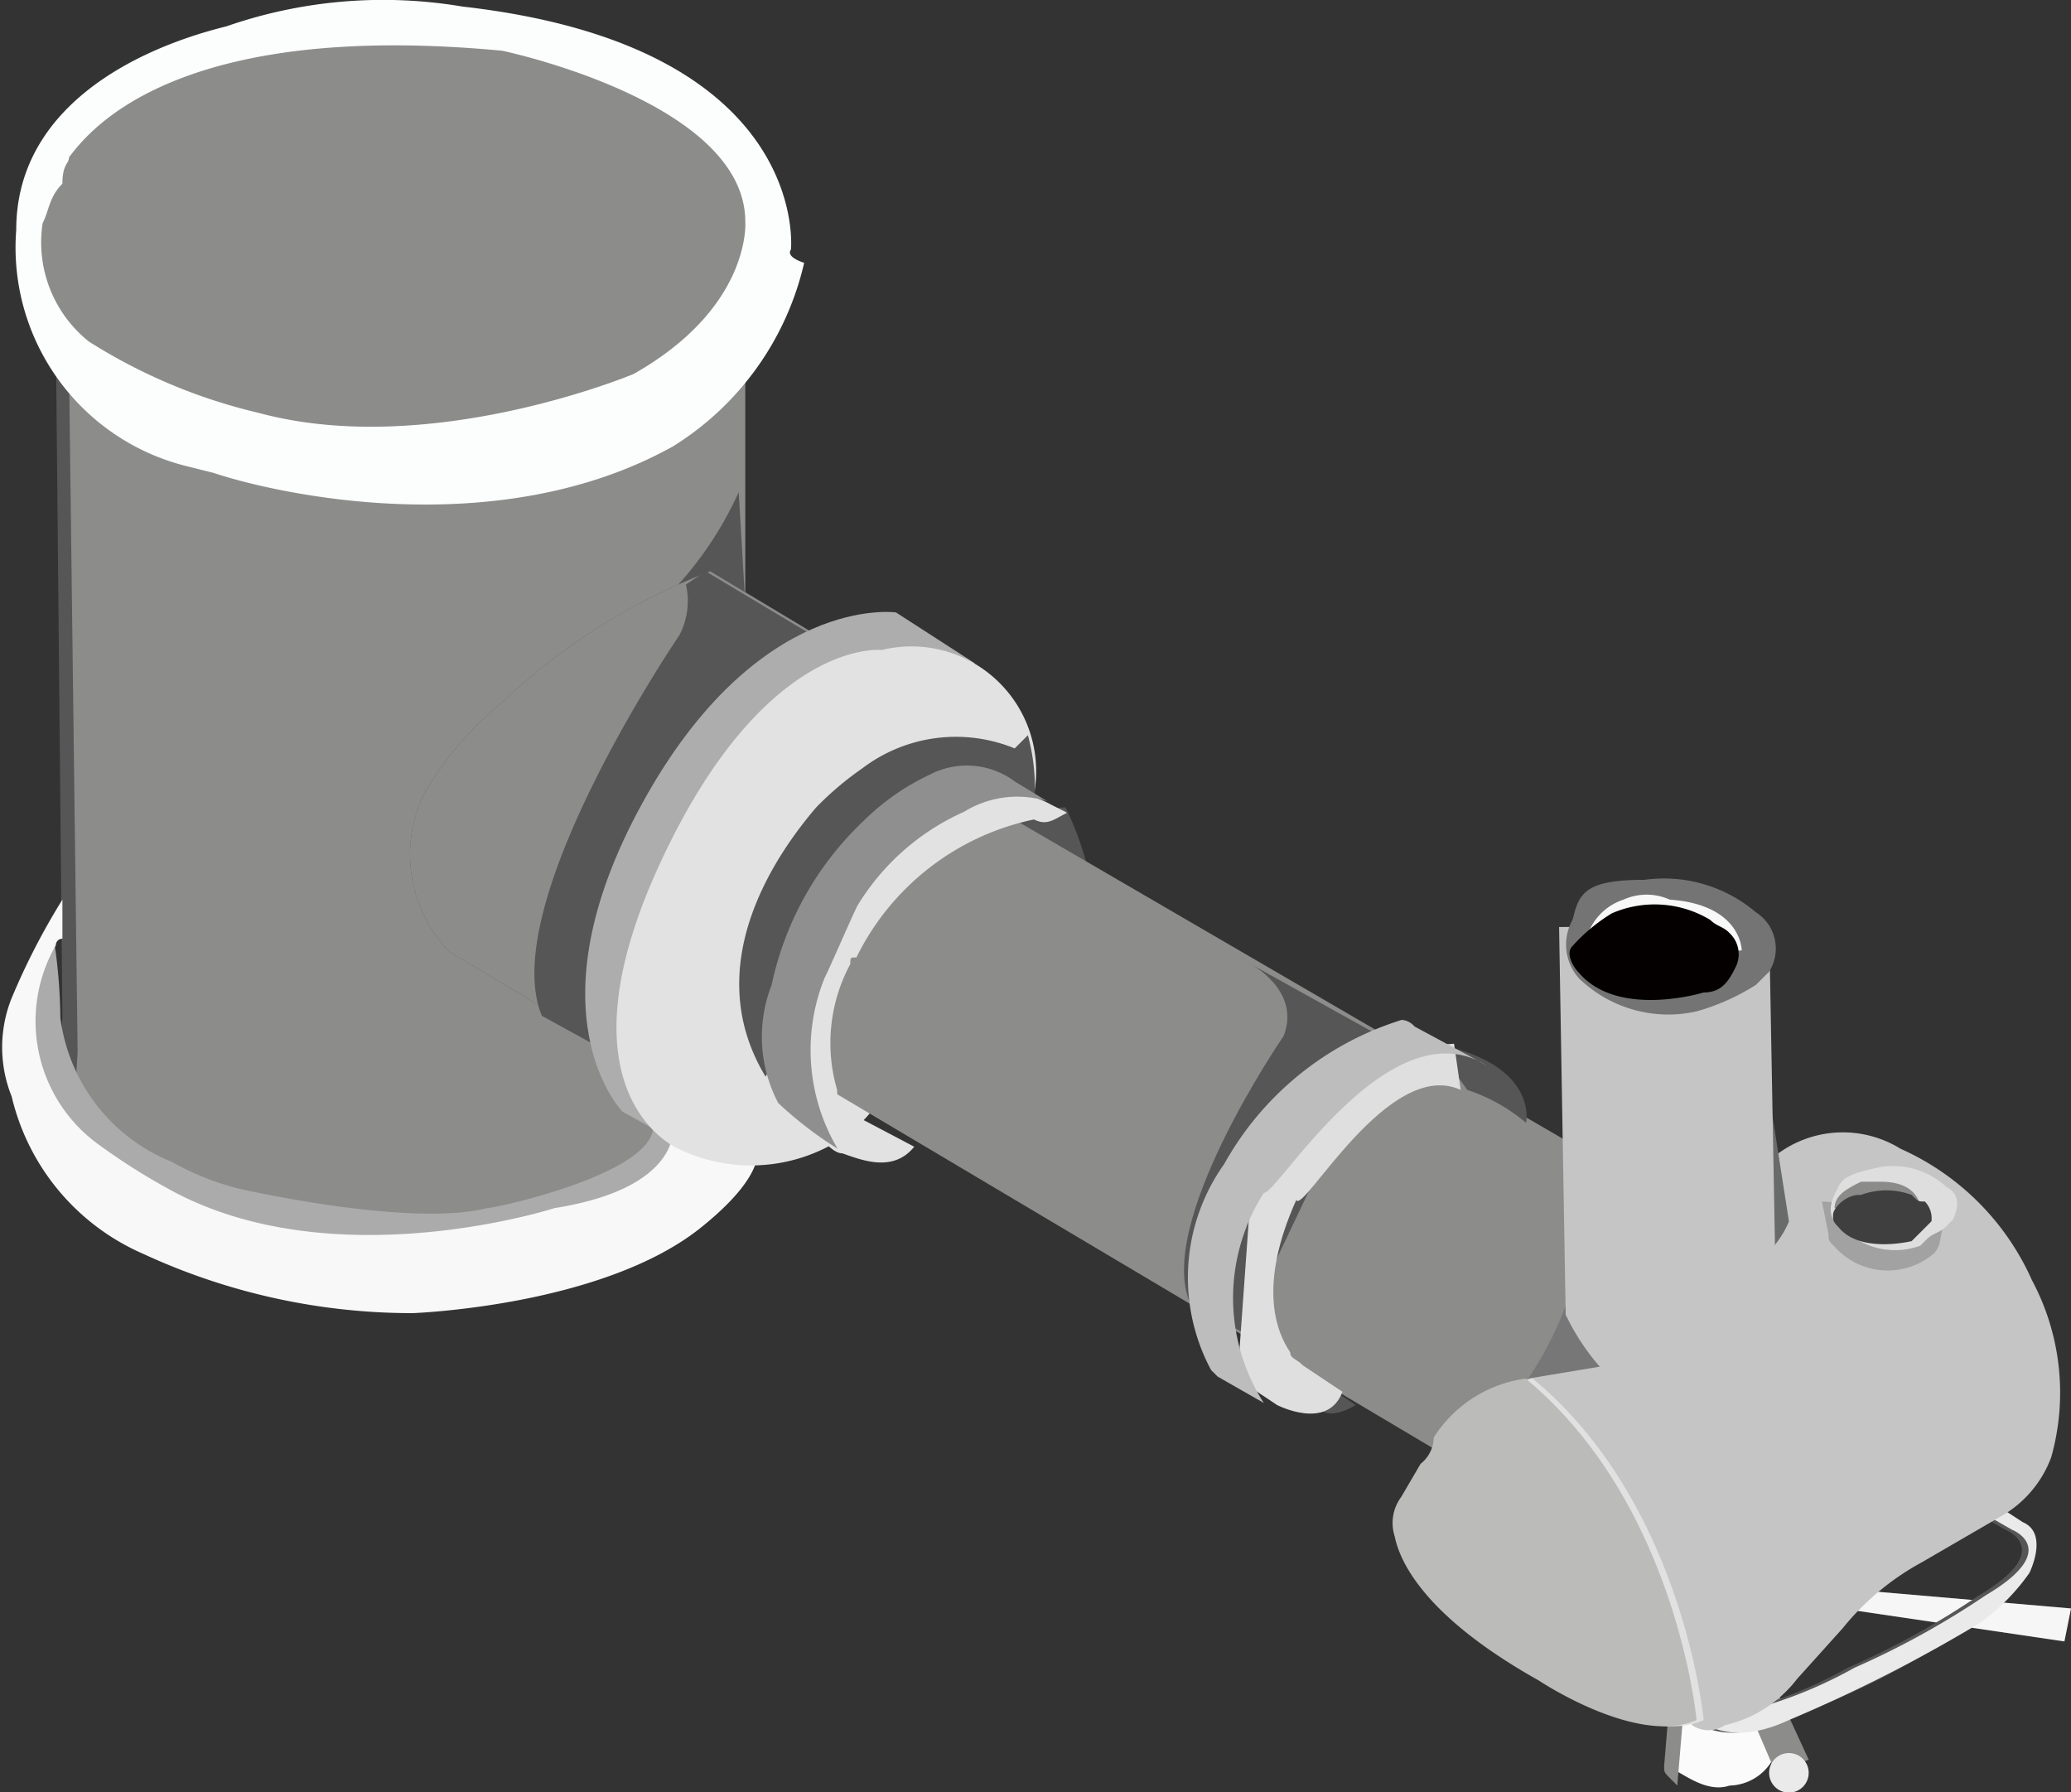 <?xml version="1.0" encoding="utf-8"?>
<svg id="图层_1" data-name="图层 1" xmlns="http://www.w3.org/2000/svg" xmlns:xlink="http://www.w3.org/1999/xlink" viewBox="0 0 40.82 35.32"><rect x="0" y="0" width="40.82" height="35.32" fill="#333333" stroke="none"/><path d="M14.43,6.47V21.74s-4.27,2.84-6.73,2.59a14.22,14.22,0,0,1-6.6-2.07l.13-2.2L1.1,6.6,8.48,8.28Z" fill="#565657"/><path com-has-ani="true" com-name="com_switch" d="M14.69,7.12V22.38S10.42,25.23,8,25a14.1,14.1,0,0,1-6.6-2.07l.13-2.2L1.36,7.25,8.73,8.93Z" fill="#8c8c8b"/><path d="M34.74,33,35,34.55a1,1,0,0,1-.91.64c-.38.13-.77-.13-1-.26s-.13-.12-.13-.25l.26-2.07Z" fill="#626262"/><path d="M34.74,33,35,34.55a1,1,0,0,1-.91.64c-.38.13-.77-.13-1-.26s-.13-.12-.13-.25l.26-2.07Z" fill="#fbfbfc"/><path d="M33.19,33.64l-.13,1.55-.13-.13c-.13-.13-.13-.13-.13-.25l.13-1.56Z" fill="#8c8c8b"/><polygon points="40.82 31.7 36.29 31.31 36.29 31.7 40.69 32.35 40.82 31.7" fill="#565657"/><polygon points="40.82 31.7 36.29 31.31 36.29 31.7 40.69 32.35 40.82 31.7" fill="#f6f6f6"/><polygon points="34.87 32.99 35.65 34.68 35 34.94 34.22 33.12 34.87 32.99" fill="#8c8c8b"/><circle cx="35.26" cy="34.94" r="0.39" fill="#eaeaea"/><path d="M12.87,22.26l.91.51L9.12,25.49,4,24.71,1.23,22.77.06,20.57l1-2.07a10.88,10.88,0,0,1,.13,1.56,3.55,3.55,0,0,0,2.2,2.84,5.37,5.37,0,0,0,1.29.52s3.37.78,4.92.39C9.77,23.81,12.75,23.16,12.87,22.26Z" fill="#ababab"/><path d="M38.62,29.63l.91.52s1,.39-.52,1.29a16.11,16.11,0,0,1-2.59,1.43,8.89,8.89,0,0,1-2.32.9s-.65-.13-.78-.52l-.39.13s.52,1.3,2.2.52A15.27,15.27,0,0,0,38.88,32a4.07,4.07,0,0,0,1-1s.39-.78-.13-1l-1-.65Z" fill="#565657"/><path d="M38.75,29.63l.91.52s1,.39-.52,1.29a16.55,16.55,0,0,1-2.59,1.43,8.82,8.82,0,0,1-2.33.9s-.64-.13-.77-.52l-.39.13s.52,1.3,2.2.52A29.56,29.56,0,0,0,39,32a4.07,4.07,0,0,0,1-1s.39-.78-.13-1l-1-.65Z" fill="#eaeaea"/><path d="M13.26,22.26s.13,1.16-2.33,1.55c0,0-4.4,1.42-7.63-.39a12.53,12.53,0,0,1-1.42-.91,3,3,0,0,1-.78-3.88.13.13,0,0,1,.13-.13v-.77a13.56,13.56,0,0,0-1,1.94,2.6,2.6,0,0,0,0,1.94,4.51,4.51,0,0,0,2.59,3.1,12.63,12.63,0,0,0,5.31,1.17s3.75-.13,5.69-1.69.78-2.07.78-2.07Z" fill="#f8f8f8"/><path d="M14.69,11.9l-.13-2.2a7.07,7.07,0,0,1-1.3,1.94l.65.39Z" fill="#565657"/><path d="M16.37,12.68,14,11.26A12.37,12.37,0,0,0,9.9,13.84a6.62,6.62,0,0,0-1.55,1.82,2.75,2.75,0,0,0,.51,3.1L12.62,21Z" fill="#565657"/><path com-has-ani="true" com-name="com_switch" d="M16.37,12.68,14,11.26A12.37,12.37,0,0,0,9.9,13.84a6.62,6.62,0,0,0-1.55,1.82,2.75,2.75,0,0,0,.51,3.1L12.62,21Z" fill="#8c8c8b"/><path d="M16.5,12.81l-2.59-1.55-.39.26a1.45,1.45,0,0,1-.13,1s-3.62,5.31-2.71,7.5l1.42.78Z" fill="#565657"/><path d="M19.21,13.07l-1.55-1s-2.72-.39-5,3.76-.39,6.08-.39,6.08l1.16.64Z" fill="#aeadad"/><path d="M20.38,15.66a2.46,2.46,0,0,0-3-2.85s-2.33-.26-4.4,4.27.39,5.56.39,5.56a3.29,3.29,0,0,0,3.11-.13C18.05,21.74,20.38,15.66,20.38,15.66Z" fill="#e3e2e2"/><path d="M20,14.75a3.05,3.05,0,0,0-3,.39,6.19,6.19,0,0,0-.91.77c-.78.91-2.33,3.11-1,5.31L17.92,16,20,15.66l.39.13a4,4,0,0,0-.13-1.3Z" fill="#565657"/><path d="M21.54,17.6A6.08,6.08,0,0,0,21,15.91L20,16l.26.91Z" fill="#565657"/><path com-has-ani="true" com-name="com_switch"  d="M32.93,23.68,18.7,15.4s-3.37,1.94-3,5.69l13.72,8.15Z" fill="#8c8c8b"/><path com-has-ani="true" com-name="com_switch"  d="M35,22.77a2.16,2.16,0,0,1,2.46-.13,5.11,5.11,0,0,1,2.59,2.59,4.7,4.7,0,0,1,.38,3.49,2.23,2.23,0,0,1-1,1.17l-1.55.9a5.2,5.2,0,0,0-1.56,1.3l-.9,1A2.48,2.48,0,0,1,34,34a.58.58,0,0,1-.65,0A11.25,11.25,0,0,0,30,27.3Z" fill="#c5c5c5"/><path d="M31.12,24.84a6.74,6.74,0,0,1-1,2.33l1.56-.26Z" fill="#777778"/><path com-has-ani="true" com-name="com_switch"  d="M34.35,18.24l.91,5.83s-.65,1.94-4.14,1.68L31,18.11Z" fill="#696a6a"/><path d="M34.87,18.24,35,25.36s-.78,4.27-3.49,1.55a4.51,4.51,0,0,1-.65-1l-.13-7.64Z" fill="#c5c5c5"/><path d="M28.14,28.85l-.39.65a.89.89,0,0,0-.12.78c.12.64.77,1.68,2.84,2.84,0,0,1.94,1.3,3.11.78,0,0-.39-4.27-3.37-6.73a2.55,2.55,0,0,0-1.81,1.16C28.27,28.59,28.14,28.72,28.14,28.85Z" fill="#e2e1e1"/><path com-has-ani="true" com-name="com_switch"  d="M28,28.85l-.38.65a.86.86,0,0,0-.13.78c.13.64.77,1.68,2.84,2.84,0,0,1.94,1.3,3.11.78,0,0-.39-4.27-3.37-6.73a2.55,2.55,0,0,0-1.81,1.16A.68.68,0,0,1,28,28.85Z" fill="#bbbbba"/><path d="M32.41,17.34a2.8,2.8,0,0,1,2.2.64.85.85,0,0,1,.26,1.17l-.13.13-.13.13a4.41,4.41,0,0,1-1.16.52,2.53,2.53,0,0,1-2.33-.65A1,1,0,0,1,31,18.12C31.12,17.6,31.25,17.34,32.41,17.34Z" fill="#747474"/><path d="M32,17.73a1.12,1.12,0,0,0-.77,1l1.68.13,1.42-.13s0-.9-1.42-1A1.11,1.11,0,0,0,32,17.73Z" fill="#f8f8f8"/><path d="M31.77,18a2.12,2.12,0,0,1,1.94.13c.13.13.26.13.38.26a.57.57,0,0,1,.13.65c-.13.26-.26.52-.64.52,0,0-1.69.52-2.46-.39-.13-.13-.26-.39-.13-.52A3.45,3.45,0,0,1,31.77,18Z" fill="#040000"/><path d="M38.36,23.81l-.12.64a.45.45,0,0,1-.13.26,1.4,1.4,0,0,1-1.94-.13c-.13-.13-.13-.13-.13-.26l-.13-.64Z" fill="#a2a2a2"/><path d="M37.07,23a1.54,1.54,0,0,1,1.29.39c.26.13.26.39.13.65l-.13.13c-.13.13-.26.13-.38.25l-.13.13a1.44,1.44,0,0,1-1.56-.38c-.25-.13-.25-.39-.12-.65S36.29,23.16,37.07,23Z" fill="#dededf"/><path d="M36.68,23.29c-.26.13-.52.26-.52.52l.91.13.78-.13s0-.52-.78-.52Z" fill="#8b8b8a"/><path d="M36.68,23.55a1.44,1.44,0,0,1,1,0c.13.13.13.13.26.13a.48.48,0,0,1,.13.39l-.39.39s-1,.25-1.43-.26c-.12-.13-.12-.13-.12-.26s.25-.39.51-.39Z" fill="#403f3f"/><path d="M27.24,20.44,24.65,19s1,.52.65,1.42c0,0-2.59,3.76-1.82,5.31l1,.52Z" fill="#565657"/><path d="M30.08,22.13s.26-1.17-1.81-1.56l.65.91A3.48,3.48,0,0,1,30.08,22.13Z" fill="#565657"/><path d="M26.72,27.69s-.39.26-.65.13l.26-.39Z" fill="#565657"/><path d="M28.79,21.48l-.13-.91-1.94.13-2.07,2.85-.26,3.62.78.52s1,.52,1.29-.26l-.78-.52c-.12-.13-.25-.13-.25-.26-.26-.38-.65-1.29.12-3C25.68,23.94,27.37,20.83,28.79,21.48Z" fill="#dfdfdf"/><path d="M29.31,21l-1.43-.77a.37.37,0,0,0-.25-.13,6.06,6.06,0,0,0-3.5,2.84A3.86,3.86,0,0,0,23.87,27l.13.13.91.52a3.84,3.84,0,0,1,0-4.14C25.17,23.55,27.37,19.8,29.31,21Z" fill="#bdbdbd"/><path d="M21,16l-.26-.13a2.27,2.27,0,0,0-2.2,0c-1.17.65-2.72,1.82-2.85,3.63l-.39,1.68.52.91.39.38c.13.13.26.26.39.26.38.13,1,.39,1.42-.13L16.88,22c-.25-.13-.38-.26-.38-.52A3.28,3.28,0,0,1,16.76,19c0-.13,0-.13.12-.13a5.05,5.05,0,0,1,3.5-2.72c.26.13.39,0,.65-.13Z" fill="#e3e2e2"/><path d="M20.64,15.79,20,15.4a1.58,1.58,0,0,0-1.68-.13,4.65,4.65,0,0,0-1.29.9,6.22,6.22,0,0,0-1.82,3.24,2.8,2.8,0,0,0,.13,2.33,7.64,7.64,0,0,0,1.17.9,3.81,3.81,0,0,1-.26-3.36c.13-.26.52-1.17.65-1.43A4.69,4.69,0,0,1,19,16,2,2,0,0,1,20.64,15.79Z" fill="#8f8f8f"/><path d="M15.59,4.92S16,.91,9.12.13A9.41,9.41,0,0,0,4.46.52C2.52,1,.32,2.2.32,4.53A4.44,4.44,0,0,0,3.69,9.19l.52.13c1.16.39,5.56,1.42,9.05-.52a5.78,5.78,0,0,0,2.59-3.62C15.46,5.05,15.59,4.92,15.59,4.92Z" fill="#fcfdfd"/><path d="M1.36,3.1C1.75,2.59,3.43.39,9.9,1c0,0,4.79,1,4.79,3.37,0,0,.13,1.68-2.2,3,0,0-4,1.68-7.38.77A10.9,10.9,0,0,1,1.75,6.73,2.5,2.5,0,0,1,.84,4.4c.13-.26.13-.52.39-.78C1.23,3.23,1.36,3.23,1.36,3.1Z" fill="#8c8c8b"/></svg>